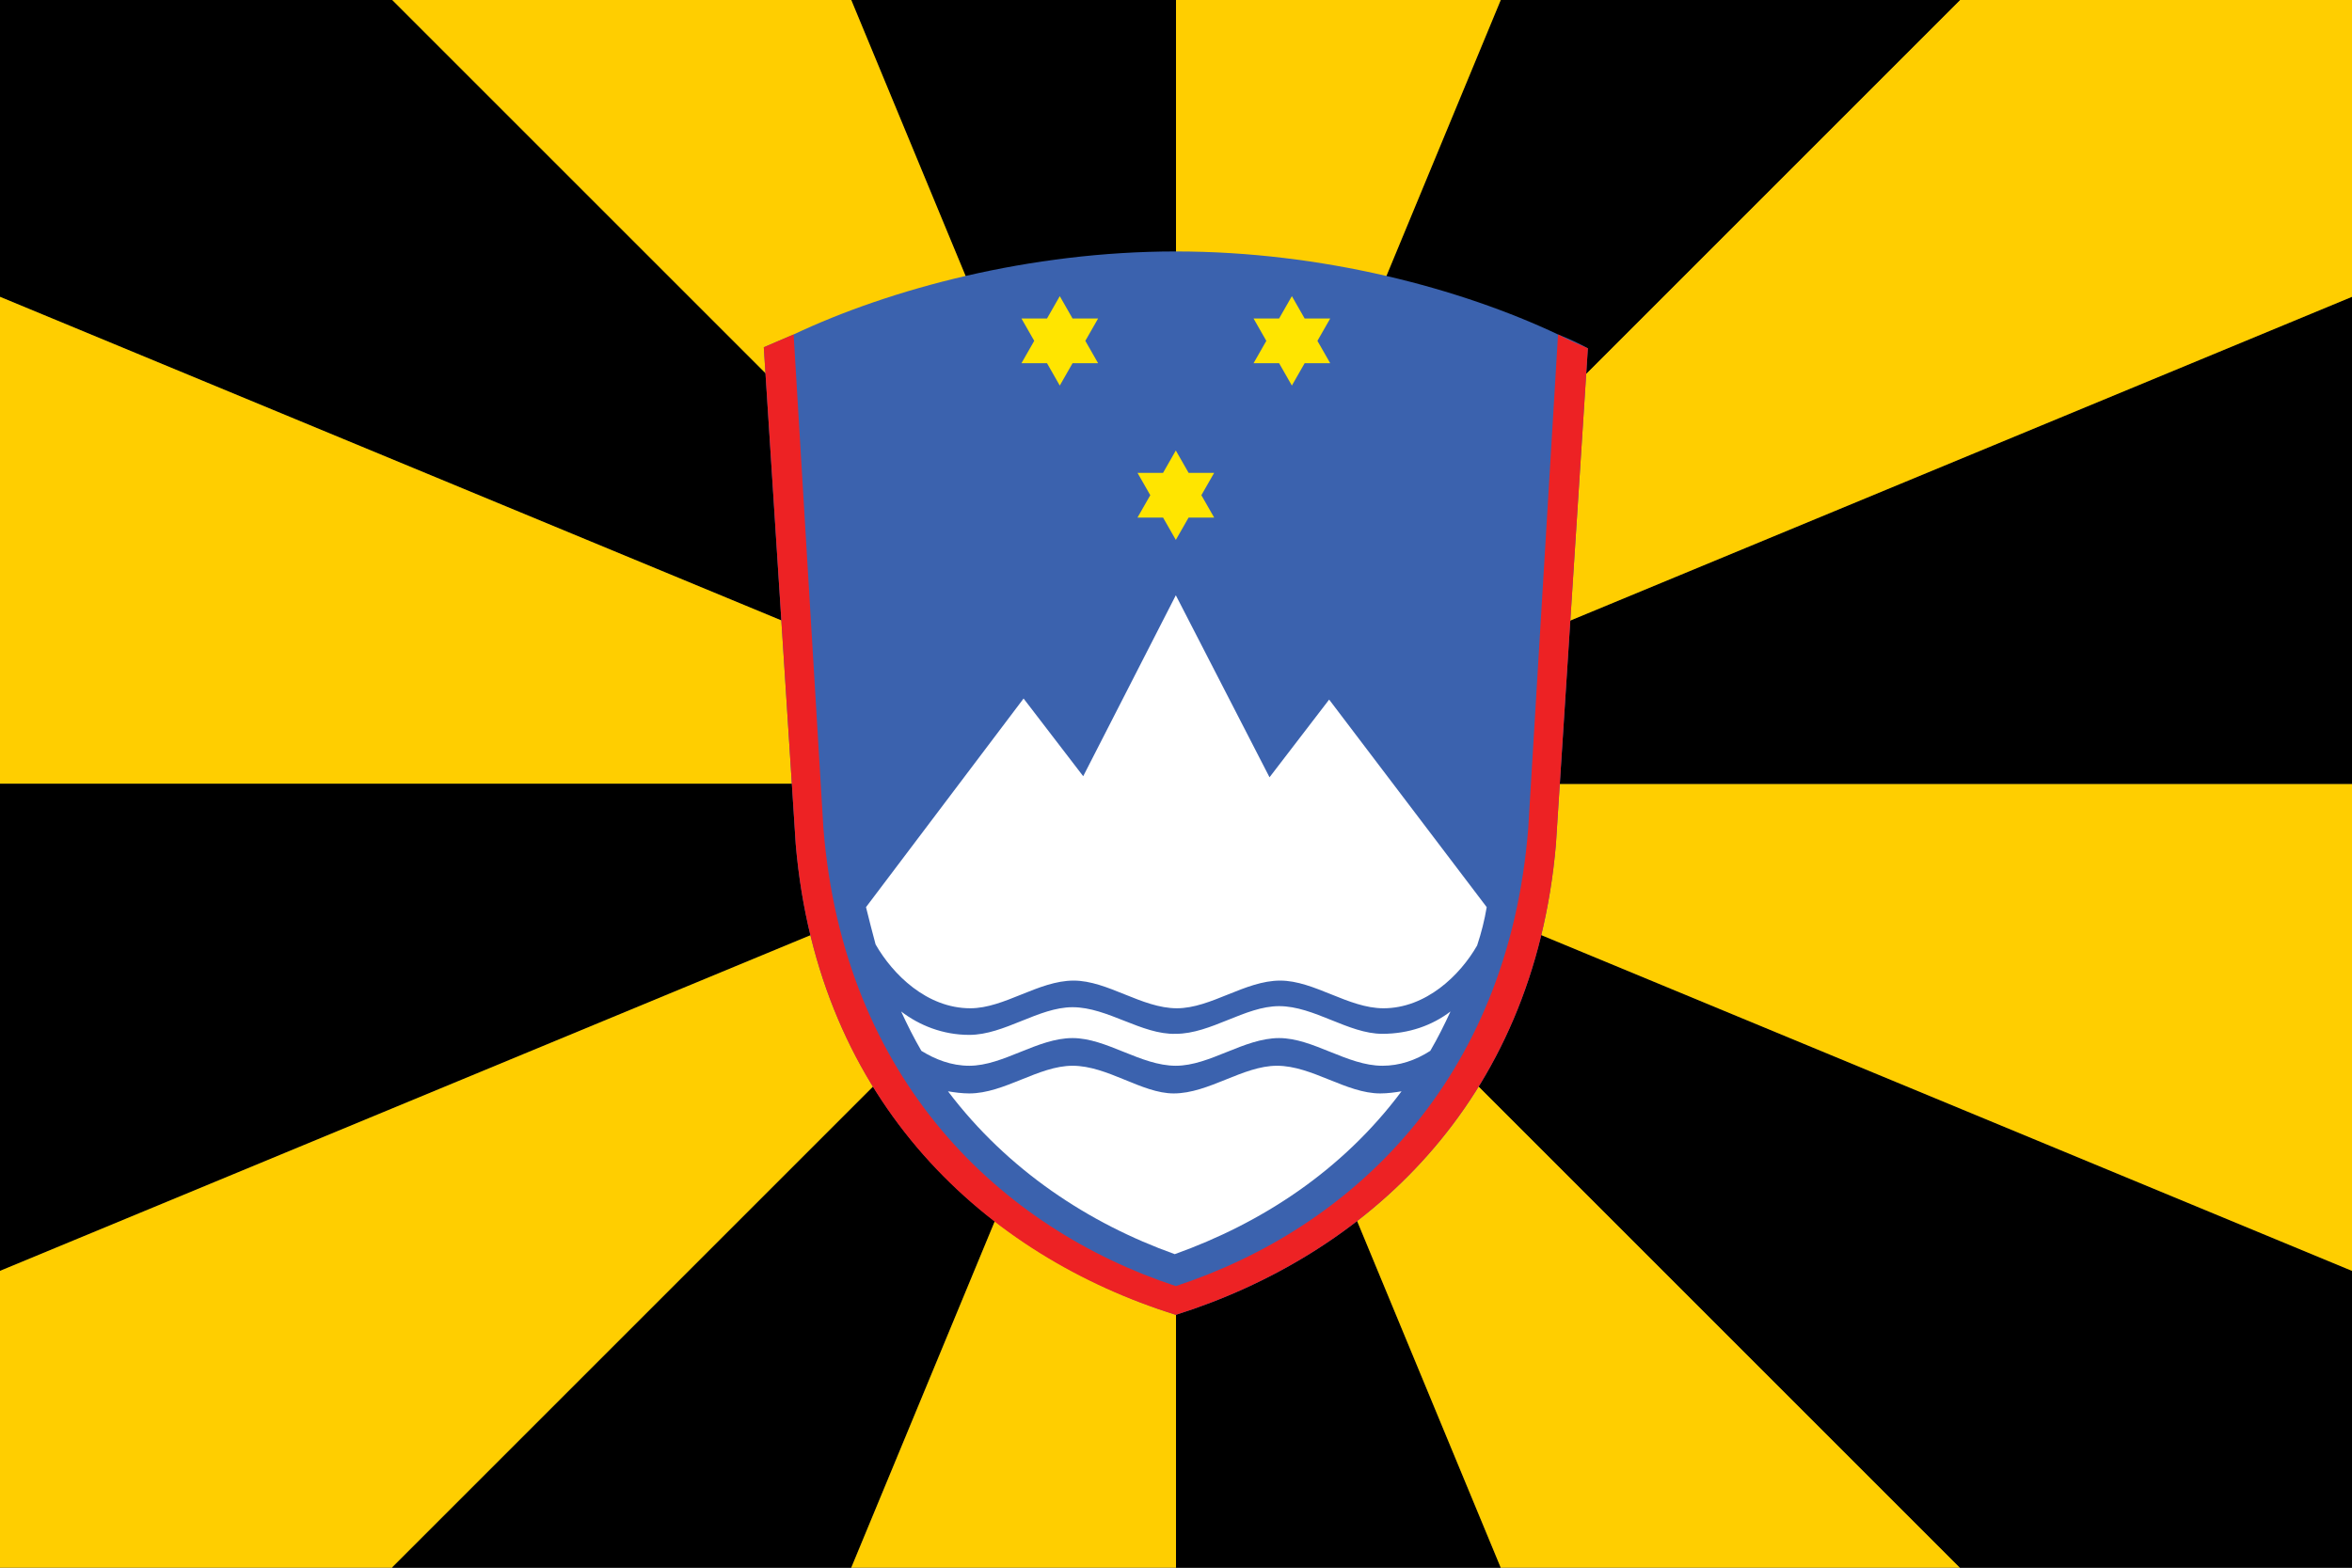 <?xml version="1.0" encoding="utf-8" ?>
<svg baseProfile="full" height="100px" version="1.1" width="150px" xmlns="http://www.w3.org/2000/svg" xmlns:ev="http://www.w3.org/2001/xml-events" xmlns:xlink="http://www.w3.org/1999/xlink"><rect width="100%" height="100%" fill="#333333" stroke="none"/><defs><clipPath id="mask0"><rect height="100" width="150" x="0" y="0" /></clipPath></defs><g clip-path="url(#mask0)"><path d="M0,0 L0.0,150.0 L57.403,138.582 z" fill="#000000" stroke="none" transform="translate(75.0, 50.0)" /><path d="M0,0 L57.403,138.582 L106.066,106.066 z" fill="#ffce00" stroke="none" transform="translate(75.0, 50.0)" /><path d="M0,0 L106.066,106.066 L138.582,57.403 z" fill="#000000" stroke="none" transform="translate(75.0, 50.0)" /><path d="M0,0 L138.582,57.403 L150.0,9.184850993605149e-15 z" fill="#ffce00" stroke="none" transform="translate(75.0, 50.0)" /><path d="M0,0 L150.0,9.184850993605149e-15 L138.582,-57.403 z" fill="#000000" stroke="none" transform="translate(75.0, 50.0)" /><path d="M0,0 L138.582,-57.403 L106.066,-106.066 z" fill="#ffce00" stroke="none" transform="translate(75.0, 50.0)" /><path d="M0,0 L106.066,-106.066 L57.403,-138.582 z" fill="#000000" stroke="none" transform="translate(75.0, 50.0)" /><path d="M0,0 L57.403,-138.582 L1.8369701987210297e-14,-150.0 z" fill="#ffce00" stroke="none" transform="translate(75.0, 50.0)" /><path d="M0,0 L1.8369701987210297e-14,-150.0 L-57.403,-138.582 z" fill="#000000" stroke="none" transform="translate(75.0, 50.0)" /><path d="M0,0 L-57.403,-138.582 L-106.066,-106.066 z" fill="#ffce00" stroke="none" transform="translate(75.0, 50.0)" /><path d="M0,0 L-106.066,-106.066 L-138.582,-57.403 z" fill="#000000" stroke="none" transform="translate(75.0, 50.0)" /><path d="M0,0 L-138.582,-57.403 L-150.0,-2.7554552980815446e-14 z" fill="#ffce00" stroke="none" transform="translate(75.0, 50.0)" /><path d="M0,0 L-150.0,-2.7554552980815446e-14 L-138.582,57.403 z" fill="#000000" stroke="none" transform="translate(75.0, 50.0)" /><path d="M0,0 L-138.582,57.403 L-106.066,106.066 z" fill="#ffce00" stroke="none" transform="translate(75.0, 50.0)" /><path d="M0,0 L-106.066,106.066 L-57.403,138.582 z" fill="#000000" stroke="none" transform="translate(75.0, 50.0)" /><path d="M0,0 L-57.403,138.582 L-3.6739403974420595e-14,150.0 z" fill="#ffce00" stroke="none" transform="translate(75.0, 50.0)" /></g><g transform="translate(41.039, 16.039) scale(0.679) rotate(0, 50.0, 50.0)"><path d="M 50.0,0.0 C 36.3,0.0 23.2,3.5 14.1,7.8 L 14.1,7.8 C 13.2,8.2 12.2,8.6 11.3,9.0 L 14.3,55.7 C 16.4,80.1 32.3,94.3 50.0,99.9 C 67.7,94.3 83.6,80.1 85.7,55.7 L 88.7,9.1 C 87.8,8.6 86.9,8.2 85.9,7.8 L 85.9,7.8 C 76.8,3.5 63.8,0.0 50.0,0.0 C 50.0,0.0 50.0,0.0 50.0,0.0" fill="#3B62AE" stroke="none" stroke-width="0px" /><path d="M 50.0,32.3 L 41.3,49.3 L 35.7,42.0 L 20.9,61.6 C 21.2,62.8 21.5,64.0 21.8,65.1 C 23.4,67.9 26.6,71.1 30.7,71.1 C 33.9,71.1 37.1,68.5 40.4,68.5 C 43.6,68.5 46.8,71.1 50.1,71.1 C 53.3,71.1 56.5,68.5 59.8,68.5 C 63.0,68.5 66.2,71.1 69.5,71.1 C 73.5,71.1 76.7,68.0 78.3,65.2 C 78.7,64 79.0,62.8 79.2,61.6 L 64.4,42.1 L 58.8,49.4 L 50.0,32.3 M 40.3,71.0 C 37.1,71.0 33.9,73.6 30.6,73.6 C 28.1,73.6 25.9,72.7 24.2,71.4 C 24.8,72.7 25.4,73.9 26.1,75.1 C 27.4,75.9 28.9,76.5 30.6,76.5 C 33.8,76.5 37,73.9 40.3,73.9 C 43.5,73.9 46.7,76.5 50.0,76.5 C 53.2,76.5 56.4,73.9 59.7,73.9 C 62.9,73.9 66.1,76.5 69.4,76.5 C 71.0,76.5 72.5,76.0 73.9,75.1 C 74.6,73.9 75.2,72.7 75.8,71.4 C 74.1,72.7 71.9,73.5 69.4,73.5 C 66.2,73.5 63,70.9 59.7,70.9 C 56.5,70.9 53.3,73.5 50.0,73.5 C 46.8,73.6 43.6,71.0 40.3,71.0 L 40.3,71.0 M 40.3,76.5 C 37.1,76.5 33.9,79.1 30.6,79.1 C 29.9,79.1 29.2,79.0 28.6,78.9 C 34.2,86.3 41.8,91.3 49.9,94.2 C 58.0,91.3 65.6,86.4 71.2,78.9 C 70.6,79 69.9,79.1 69.2,79.1 C 66.0,79.1 62.8,76.5 59.5,76.5 C 56.3,76.5 53.1,79.1 49.8,79.1 C 46.8,79.1 43.6,76.5 40.3,76.5 L 40.3,76.5" fill="#FFFFFF" stroke="none" stroke-width="0px" /><path d="M 39.1,12.6 L 37.9,10.5 L 35.5,10.5 L 36.7,8.4 L 35.5,6.3 L 37.9,6.3 L 39.1,4.2 L 40.3,6.3 L 42.7,6.3 L 41.5,8.4 L 42.7,10.5 L 40.3,10.5 L 39.1,12.6 M 62.1,10.5 L 64.5,10.5 L 63.3,8.4 L 64.5,6.3 L 62.1,6.3 L 60.9,4.2 L 59.7,6.3 L 57.3,6.3 L 58.5,8.4 L 57.3,10.5 L 59.7,10.5 L 60.9,12.6 L 62.1,10.5 M 51.2,25.0 L 53.6,25.0 L 52.4,22.9 L 53.6,20.8 L 51.2,20.8 L 50.0,18.7 L 48.8,20.8 L 46.4,20.8 L 47.6,22.9 L 46.4,25.0 L 48.8,25.0 L 50.0,27.1 L 51.2,25.0" fill="#FFE500" stroke="none" stroke-width="0px" /><path d="M 85.9,7.8 L 83.1,54.2 C 81.2,78.0 66.4,91.8 50.0,97.2 C 33.6,91.8 18.8,77.9 16.9,54.2 L 14.1,7.8 C 13.2,8.2 12.2,8.6 11.3,9.0 L 14.3,55.7 C 16.4,80.1 32.3,94.4 50.0,99.9 C 67.7,94.3 83.6,80.1 85.7,55.7 L 88.7,9.1 C 87.8,8.7 86.8,8.3 85.9,7.8 L 85.9,7.8" fill="#ED2224" stroke="none" stroke-width="0px" /></g></svg>